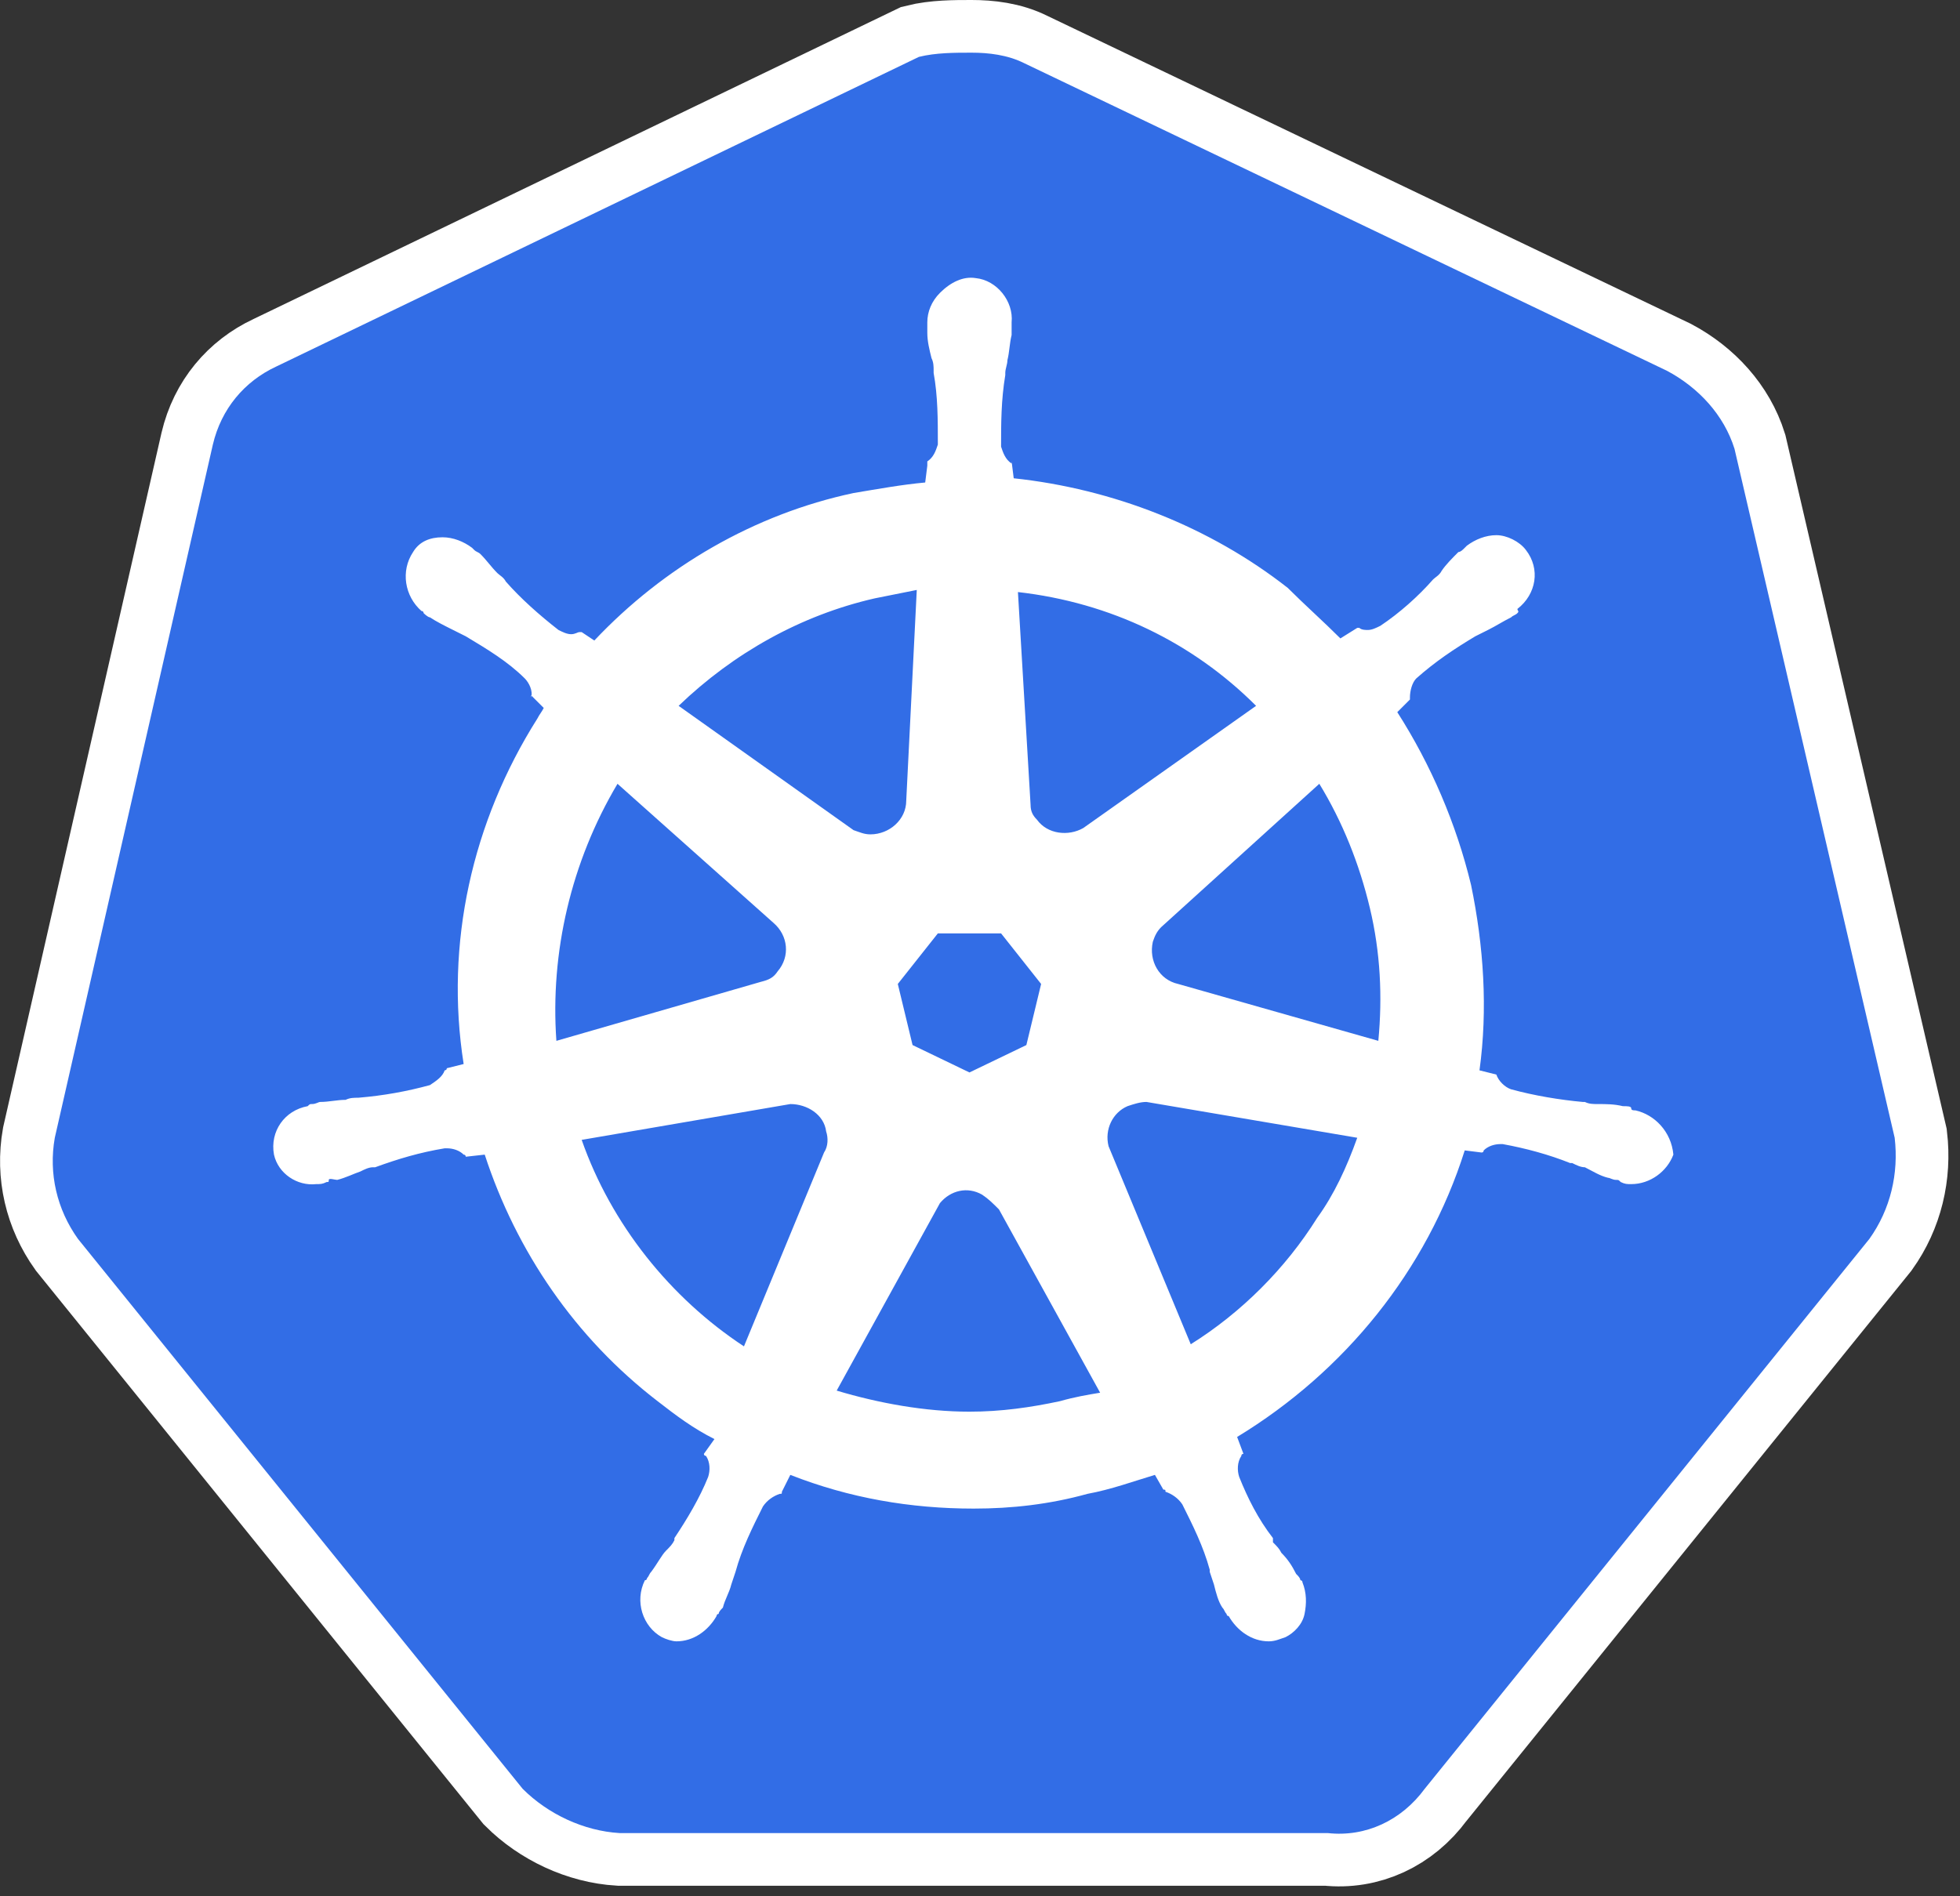 <?xml version="1.0" encoding="UTF-8"?>
<svg width="93px" height="90px" viewBox="0 0 93 90" version="1.1" xmlns="http://www.w3.org/2000/svg" xmlns:xlink="http://www.w3.org/1999/xlink">
    <rect x="0" y="0" width="93" height="90" fill="#333333" stroke="none"/>
    <!-- Generator: Sketch 54.1 (76490) - https://sketchapp.com -->
    <title>kubernetes</title>
    <desc>Created with Sketch.</desc>
    <g id="页面1" stroke="none" stroke-width="1" fill="none" fill-rule="evenodd">
        <g id="kubernetes" transform="translate(2, 2)" fill-rule="nonzero">
            <path d="M80.3,19.3 C79.8,17.7 78.6,16.4 77.1,15.6 L46.6,1 C45.8,0.6 44.9,0.5 44.1,0.5 C43.3,0.5 42.4,0.5 41.6,0.7 L11.1,15.4 C9.6,16.1 8.5,17.4 8.1,19.1 L0.6,52 C0.3,53.7 0.7,55.4 1.7,56.8 L22.8,82.9 C24,84.1 25.7,84.9 27.4,85 L61,85 C62.8,85.2 64.5,84.4 65.6,82.9 L86.7,56.8 C87.7,55.4 88.1,53.7 87.9,52 L80.3,19.3 Z" id="路径" stroke="#FFFFFF" stroke-width="5" fill="#FFFFFF"></path>
            <path d="M80.3,19.3 C79.8,17.7 78.6,16.4 77.1,15.6 L46.6,1 C45.8,0.6 44.9,0.5 44.1,0.5 C43.3,0.5 42.4,0.5 41.6,0.7 L11.1,15.4 C9.6,16.1 8.5,17.4 8.1,19.1 L0.6,52 C0.3,53.7 0.7,55.4 1.7,56.8 L22.8,82.9 C24,84.1 25.7,84.9 27.4,85 L61,85 C62.8,85.2 64.5,84.4 65.6,82.9 L86.7,56.8 C87.7,55.4 88.1,53.7 87.9,52 L80.3,19.3 Z" id="路径" fill="#326DE6"></path>
            <path d="M75.6,50.7 L75.6,50.7 C75.5,50.7 75.4,50.7 75.4,50.6 C75.4,50.5 75.2,50.5 75,50.5 C74.6,50.4 74.2,50.4 73.8,50.4 C73.6,50.4 73.4,50.4 73.2,50.3 L73.1,50.3 C72,50.2 70.8,50 69.7,49.7 C69.4,49.6 69.1,49.3 69,49 C69.1,49 69,49 69,49 L69,49 L68.2,48.8 C68.6,45.9 68.4,42.9 67.8,40 C67.1,37.1 65.9,34.3 64.3,31.8 L64.9,31.2 L64.9,31.2 L64.9,31.1 C64.9,30.8 65,30.4 65.2,30.2 C66.1,29.4 67,28.8 68,28.2 L68,28.2 C68.2,28.1 68.4,28 68.6,27.9 C69,27.7 69.3,27.5 69.7,27.3 C69.8,27.2 69.9,27.2 70,27.1 C70.1,27 70,27 70,26.9 L70,26.9 C70.9,26.2 71.1,25 70.4,24.1 C70.1,23.7 69.5,23.4 69,23.4 C68.5,23.4 68,23.6 67.6,23.9 L67.6,23.9 L67.5,24 C67.4,24.1 67.3,24.2 67.2,24.2 C66.9,24.5 66.6,24.8 66.4,25.1 C66.3,25.3 66.1,25.4 66,25.5 L66,25.5 C65.3,26.3 64.4,27.1 63.5,27.7 C63.3,27.8 63.1,27.9 62.9,27.9 C62.8,27.9 62.6,27.9 62.5,27.8 L62.4,27.8 L61.6,28.3 C60.8,27.5 59.9,26.7 59.1,25.9 C55.4,23 50.8,21.2 46.1,20.7 L46,19.9 L46,19.9 L46,20 C45.7,19.8 45.6,19.5 45.5,19.2 C45.5,18.1 45.5,17 45.7,15.8 L45.7,15.7 C45.7,15.5 45.8,15.3 45.8,15.1 C45.9,14.7 45.9,14.3 46,13.9 L46,13.3 L46,13.3 C46.1,12.3 45.3,11.3 44.3,11.2 C43.7,11.1 43.1,11.4 42.6,11.9 C42.2,12.3 42,12.8 42,13.3 L42,13.3 L42,13.8 C42,14.2 42.1,14.6 42.2,15 C42.3,15.2 42.3,15.4 42.3,15.6 L42.3,15.7 C42.5,16.8 42.5,17.9 42.5,19.1 C42.4,19.4 42.3,19.7 42,19.9 L42,20.1 L42,20.1 L41.9,20.9 C40.8,21 39.7,21.2 38.5,21.4 C33.8,22.4 29.5,24.9 26.2,28.4 L25.6,28 L25.5,28 C25.4,28 25.3,28.1 25.1,28.1 C24.9,28.1 24.7,28 24.5,27.9 C23.6,27.2 22.7,26.4 22,25.6 L22,25.6 C21.9,25.4 21.7,25.3 21.6,25.2 C21.3,24.9 21.1,24.6 20.8,24.3 C20.7,24.2 20.6,24.2 20.5,24.1 C20.4,24 20.4,24 20.4,24 L20.4,24 C20,23.7 19.5,23.5 19,23.5 C18.4,23.5 17.9,23.7 17.6,24.2 C17,25.1 17.2,26.3 18,27 L18,27 C18.1,27 18.1,27.1 18.1,27.1 C18.1,27.1 18.3,27.3 18.4,27.3 C18.7,27.5 19.1,27.7 19.5,27.9 C19.7,28 19.9,28.1 20.1,28.2 L20.1,28.2 C21.1,28.8 22.1,29.4 22.9,30.2 C23.1,30.4 23.3,30.8 23.2,31.1 L23.2,31 L23.2,31 L23.8,31.6 C23.7,31.8 23.6,31.9 23.5,32.1 C20.4,37 19.1,42.8 20,48.5 L19.2,48.7 L19.2,48.7 C19.2,48.8 19.1,48.8 19.1,48.8 C19,49.1 18.7,49.3 18.4,49.5 C17.3,49.8 16.2,50 15,50.1 L15,50.1 C14.8,50.1 14.6,50.1 14.4,50.2 C14,50.2 13.6,50.3 13.2,50.3 C13.1,50.3 13,50.4 12.8,50.4 C12.7,50.4 12.7,50.4 12.6,50.5 L12.6,50.5 C11.5,50.7 10.8,51.7 11,52.8 C11,52.8 11,52.8 11,52.8 C11.2,53.7 12.1,54.3 13,54.2 C13.2,54.2 13.3,54.2 13.5,54.1 L13.5,54.1 C13.6,54.1 13.6,54.1 13.6,54 C13.6,53.9 13.9,54 14,54 C14.4,53.9 14.8,53.7 15.1,53.6 C15.3,53.5 15.5,53.4 15.7,53.4 L15.8,53.4 C16.9,53 17.9,52.7 19.1,52.5 L19.2,52.5 C19.5,52.5 19.8,52.6 20,52.8 C20.1,52.8 20.1,52.9 20.1,52.9 L20.1,52.9 L21,52.8 C22.5,57.4 25.3,61.5 29.2,64.5 C30.1,65.2 30.9,65.8 31.9,66.3 L31.4,67 L31.4,67 C31.4,67.1 31.5,67.1 31.5,67.1 C31.7,67.4 31.7,67.8 31.6,68.1 C31.2,69.1 30.6,70.1 30,71 L30,71.1 C29.9,71.3 29.8,71.4 29.6,71.6 C29.4,71.8 29.2,72.2 28.9,72.6 C28.8,72.7 28.8,72.8 28.7,72.9 C28.7,72.9 28.7,73 28.6,73 L28.6,73 C28.1,74 28.5,75.2 29.4,75.7 C29.6,75.8 29.9,75.9 30.1,75.9 C30.9,75.9 31.6,75.4 32,74.7 L32,74.7 C32,74.7 32,74.6 32.1,74.6 C32.1,74.5 32.2,74.4 32.3,74.3 C32.4,73.9 32.6,73.6 32.7,73.2 L32.9,72.6 L32.9,72.6 C33.2,71.5 33.7,70.5 34.2,69.5 C34.4,69.2 34.7,69 35,68.9 C35.1,68.9 35.1,68.9 35.1,68.8 L35.1,68.8 L35.5,68 C38.3,69.1 41.2,69.6 44.2,69.6 C46,69.6 47.8,69.4 49.6,68.9 C50.7,68.7 51.8,68.3 52.8,68 L53.2,68.7 L53.2,68.7 C53.3,68.7 53.3,68.7 53.3,68.8 C53.6,68.9 53.9,69.1 54.1,69.4 C54.6,70.4 55.1,71.4 55.4,72.5 L55.4,72.6 L55.6,73.2 C55.7,73.6 55.8,74 56,74.3 C56.1,74.4 56.1,74.5 56.2,74.6 C56.2,74.6 56.2,74.7 56.3,74.7 L56.3,74.7 C56.7,75.4 57.4,75.9 58.2,75.9 C58.5,75.9 58.7,75.8 59,75.7 C59.4,75.5 59.8,75.1 59.9,74.6 C60,74.1 60,73.6 59.8,73.1 L59.8,73.1 C59.8,73 59.7,73 59.7,73 C59.7,72.9 59.6,72.8 59.5,72.7 C59.3,72.3 59.1,72 58.8,71.7 C58.7,71.5 58.6,71.4 58.4,71.2 L58.4,71 C57.7,70.1 57.2,69.1 56.8,68.1 C56.7,67.8 56.7,67.4 56.9,67.1 C56.9,67 57,67 57,67 L57,67 L56.7,66.2 C61.8,63.1 65.7,58.3 67.5,52.6 L68.3,52.7 L68.3,52.7 C68.4,52.7 68.4,52.6 68.4,52.6 C68.6,52.4 68.9,52.3 69.2,52.3 L69.3,52.3 C70.4,52.5 71.5,52.8 72.5,53.2 L72.6,53.2 C72.8,53.3 73,53.4 73.2,53.4 C73.6,53.6 73.9,53.8 74.3,53.9 C74.4,53.9 74.5,54 74.7,54 C74.8,54 74.8,54 74.9,54.1 L74.9,54.1 C75.1,54.2 75.2,54.2 75.4,54.2 C76.3,54.2 77.1,53.6 77.4,52.8 C77.3,51.7 76.5,50.9 75.6,50.7 Z M46.7,47.6 L44,48.9 L41.3,47.6 L40.6,44.7 L42.5,42.3 L45.5,42.3 L47.4,44.7 L46.7,47.6 Z M63,41.1 C63.5,43.2 63.6,45.3 63.4,47.4 L53.9,44.7 L53.9,44.7 C53,44.5 52.5,43.6 52.7,42.7 C52.8,42.4 52.9,42.2 53.1,42 L60.6,35.2 C61.7,37 62.5,39 63,41.1 Z M57.6,31.5 L49.4,37.3 C48.7,37.7 47.7,37.6 47.2,36.9 C47,36.7 46.9,36.5 46.9,36.2 L46.3,26.1 C50.7,26.6 54.6,28.5 57.6,31.5 L57.6,31.5 Z M39.5,26.4 L41.5,26 L41,36 L41,36 C41,36.9 40.2,37.6 39.3,37.6 C39,37.6 38.8,37.5 38.5,37.4 L30.2,31.5 C32.8,29 36,27.2 39.5,26.4 Z M27.3,35.2 L34.7,41.8 L34.7,41.8 C35.4,42.4 35.5,43.4 34.9,44.1 C34.7,44.4 34.5,44.5 34.1,44.6 L24.4,47.4 C24.1,43.2 25.1,38.9 27.3,35.2 Z M25.6,52.1 L35.5,50.4 C36.3,50.4 37.1,50.9 37.2,51.7 C37.3,52 37.3,52.4 37.1,52.7 L37.1,52.7 L33.3,61.9 C29.8,59.6 27,56.1 25.6,52.1 Z M48.3,64.5 C46.9,64.8 45.5,65 44,65 C41.9,65 39.7,64.6 37.7,64 L42.6,55.1 C43.1,54.5 43.9,54.3 44.6,54.7 C44.9,54.9 45.1,55.1 45.4,55.4 L45.4,55.4 L50.2,64.1 C49.6,64.2 49,64.3 48.3,64.5 Z M60.5,55.8 C59,58.2 56.9,60.3 54.5,61.8 L50.6,52.4 C50.4,51.6 50.8,50.8 51.5,50.5 C51.8,50.4 52.1,50.3 52.4,50.3 L62.4,52 C61.9,53.4 61.3,54.7 60.5,55.8 Z" id="形状" fill="#FFFFFF"></path>
        </g>
    </g>
</svg>